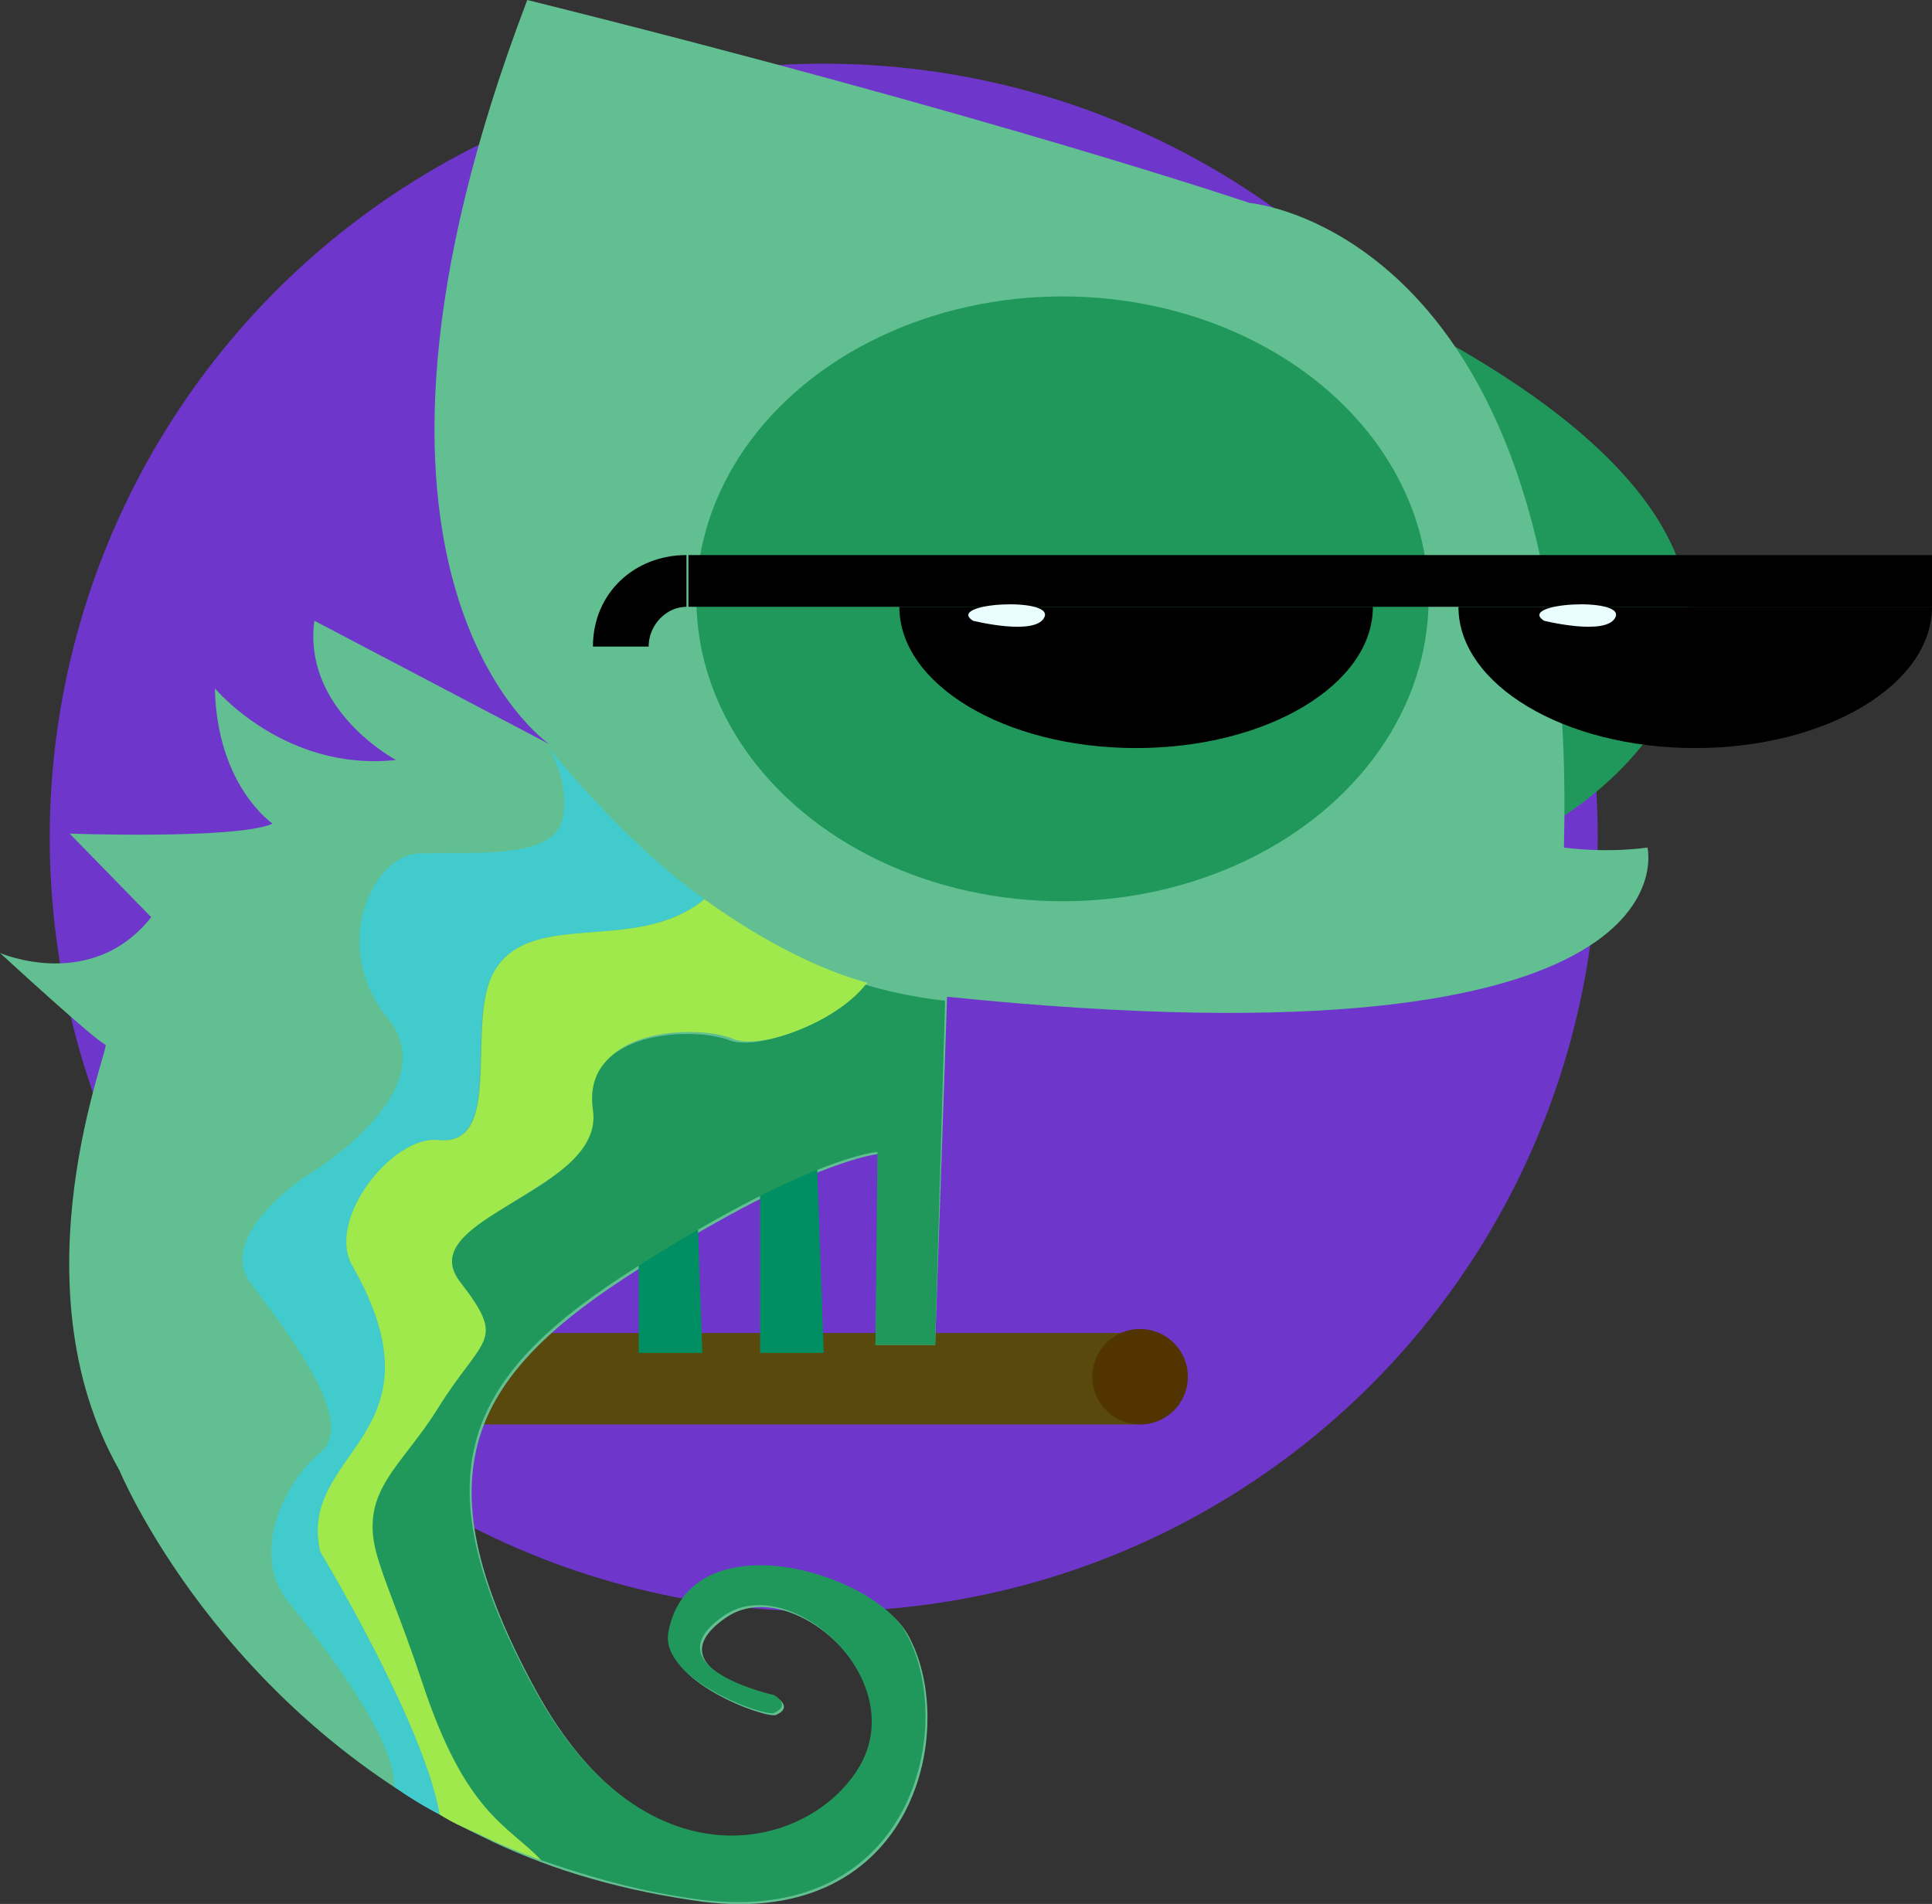 <?xml version="1.0" encoding="utf-8"?>
<!-- Generator: Adobe Illustrator 18.0.0, SVG Export Plug-In . SVG Version: 6.00 Build 0)  -->
<svg version="1.2" baseProfile="tiny" id="Layer_1" xmlns="http://www.w3.org/2000/svg" xmlns:xlink="http://www.w3.org/1999/xlink"
	 x="0px" y="0px" viewBox="0 0 97.1 95.7" xml:space="preserve">
<rect x="0" y="0" width="97.1" height="95.7" fill="#333333" stroke="none"/>
<g>
	<circle fill="#6F36CB" cx="41.4" cy="42.1" r="38.9"/>
	<rect x="13.9" y="67" fill="#5A490C" width="43.2" height="4.6"/>
	<g>
		<path fill="#20985B" d="M78.6,41c0,0,17.4-10.5-5.5-23.6"/>
		<path fill="#62BF91" d="M6,73.9c0,0,5,12.1,18.2,18.4c3,1.5,6.5,2.6,10.5,3.2c11.2,1.8,13.5-8.5,11-13.2c-1.6-3.2-10.9-5.9-12-0.2
			c-0.5,2.4,4.8,4.3,5.3,4.1c0.9-0.4,0-0.9,0-0.9s-6.3-1.4-2.5-4c3.2-2.2,9.2,3,6.9,7.4c-2.3,4.3-10.8,6.7-16.5-3.8
			s-3.5-15.4,4.4-20.6c9.4-6.1,12.9-6.3,12.9-6.3L44,67.6h3l0.6-17.5c38,3.9,35.2-7.5,35.2-7.5s-1.9,0.3-4.2,0
			c0.8-31-15.8-32.4-15.8-32.4S49.8,5.8,26.5,0c-11.1,29.1,1.1,37.4,1.1,37.4l-11.8-6.2c-0.6,4.5,4.1,7,4.1,7
			c-5.6,0.6-9.1-3.6-9.1-3.6c0.1,4.9,2.9,6.8,2.9,6.8c-1.8,0.8-10.2,0.5-10.2,0.5l4.1,4.2C4.6,49.9,0,47.9,0,47.9s5,4.6,5.3,4.6
			S0.6,64.4,6,73.9z"/>
		<polygon fill="#008F62" points="38.2,68 41.4,68 41,56.7 38.2,57.2 		"/>
		<polygon fill="#008F62" points="32.1,68 35.3,68 34.9,56.7 32.1,57.2 		"/>
		<ellipse fill="#20985B" cx="53.4" cy="30.1" rx="18.4" ry="15.2"/>
		<g>
			<g>
				<path d="M45.2,30.5c0,3.9,5.3,7.1,11.9,7.1S69,34.4,69,30.5"/>
				<path d="M73.3,30.5c0,3.9,5.3,7.1,11.9,7.1s11.9-3.2,11.9-7.1"/>
				<rect x="34.6" y="27.9" width="62.5" height="2.6"/>
				<g>
					<path d="M32.6,32.5h-2.8c0-2.7,2.1-4.6,4.7-4.6v2.6C33.5,30.5,32.6,31.4,32.6,32.5z"/>
				</g>
			</g>
			<path fill="#EBFEFF" d="M77.6,31.2c0,0,3.2,0.8,3.6-0.2S76.2,30.3,77.6,31.2z"/>
			<path fill="#EBFEFF" d="M48.9,31.2c0,0,3.2,0.8,3.6-0.2C52.9,30,47.5,30.3,48.9,31.2z"/>
		</g>
		<path fill="#42CBCC" d="M17.7,63.6c-1.3-2.3,2-6.5,4.3-6.3c3.3,0.3,1.4-5.5,2.7-8.2c1.7-3.6,7.1-1,10.7-3.9
			c-2.5-1.8-5.1-4.3-7.9-7.7c0.4,0.5,1.2,2.4,0.7,3.9c-0.7,1.8-4.5,1.4-7.2,1.5c-2.2,0.1-4.5,4.6-1.5,8.3c3,3.7-4.1,7.9-4.1,7.9
			s-4.6,3-2.8,5.4c1.8,2.4,5.4,7,3.5,8.5c-1.8,1.5-3.5,5-1.7,7.4c1.6,2,5.5,6.9,5.4,9.4c0.7,0.5,1.5,1,2.3,1.4
			c-0.8-4.6-6-13.2-6-13.2C14.9,73,22.6,72.3,17.7,63.6z"/>
		<path fill="#A0E94C" d="M35.4,45.2c-3.5,2.9-9,0.3-10.7,3.9c-1.2,2.7,0.6,8.6-2.7,8.2c-2.3-0.2-5.6,4-4.3,6.3
			c4.9,8.6-2.8,9.3-1.6,14.4c0,0,5.2,8.6,6,13.2c0.6,0.4,1.3,0.7,2,1c1,0.5,2,0.9,3.1,1.3c-1.7-1.9-5.3-6.3-3.4-7.3
			c2.4-1.3,0.8-5.5-0.5-6.5c-1.3-0.9-3.1-4.9-1.7-8c1.4-3.1,4.9-4.7,2.5-7.9c-2.4-3.1,6.4-4.1,5.8-8.1c-0.6-4.1,5.2-4.2,6.9-3.5
			c1.3,0.6,5.2-0.7,6.8-2.8C41.4,48.8,38.6,47.5,35.4,45.2z"/>
		<path fill="#20985B" d="M47,67.6l0.5-17.3c-0.9-0.1-2.3-0.3-4-0.8c-1.6,2-5.5,3.3-6.8,2.8c-1.7-0.7-7.5-0.6-6.9,3.5
			c0.6,4.1-9.1,5.4-6.7,8.6c2.4,3.1,1.2,2.7-1.1,6.4c-1.8,2.9-3.9,4.1-3.1,7.2c0.4,1.5,1.2,3.2,2.3,6.5c2.2,6.7,4.3,7.2,6,9
			c2.3,0.8,4.7,1.5,7.4,1.9c11.2,1.8,13.5-8.5,11-13.2c-1.6-3.2-10.9-5.9-12-0.2c-0.5,2.4,4.8,4.3,5.3,4.1c0.9-0.4,0-0.9,0-0.9
			s-6.3-1.4-2.5-4c3.2-2.2,9.2,3,6.9,7.4c-2.3,4.3-10.8,6.7-16.5-3.8s-3.5-15.4,4.4-20.6c9.4-6.1,12.9-6.3,12.9-6.3L44,67.6H47z"/>
	</g>
	<circle fill="#523400" cx="57.3" cy="69.2" r="2.4"/>
</g>
</svg>
